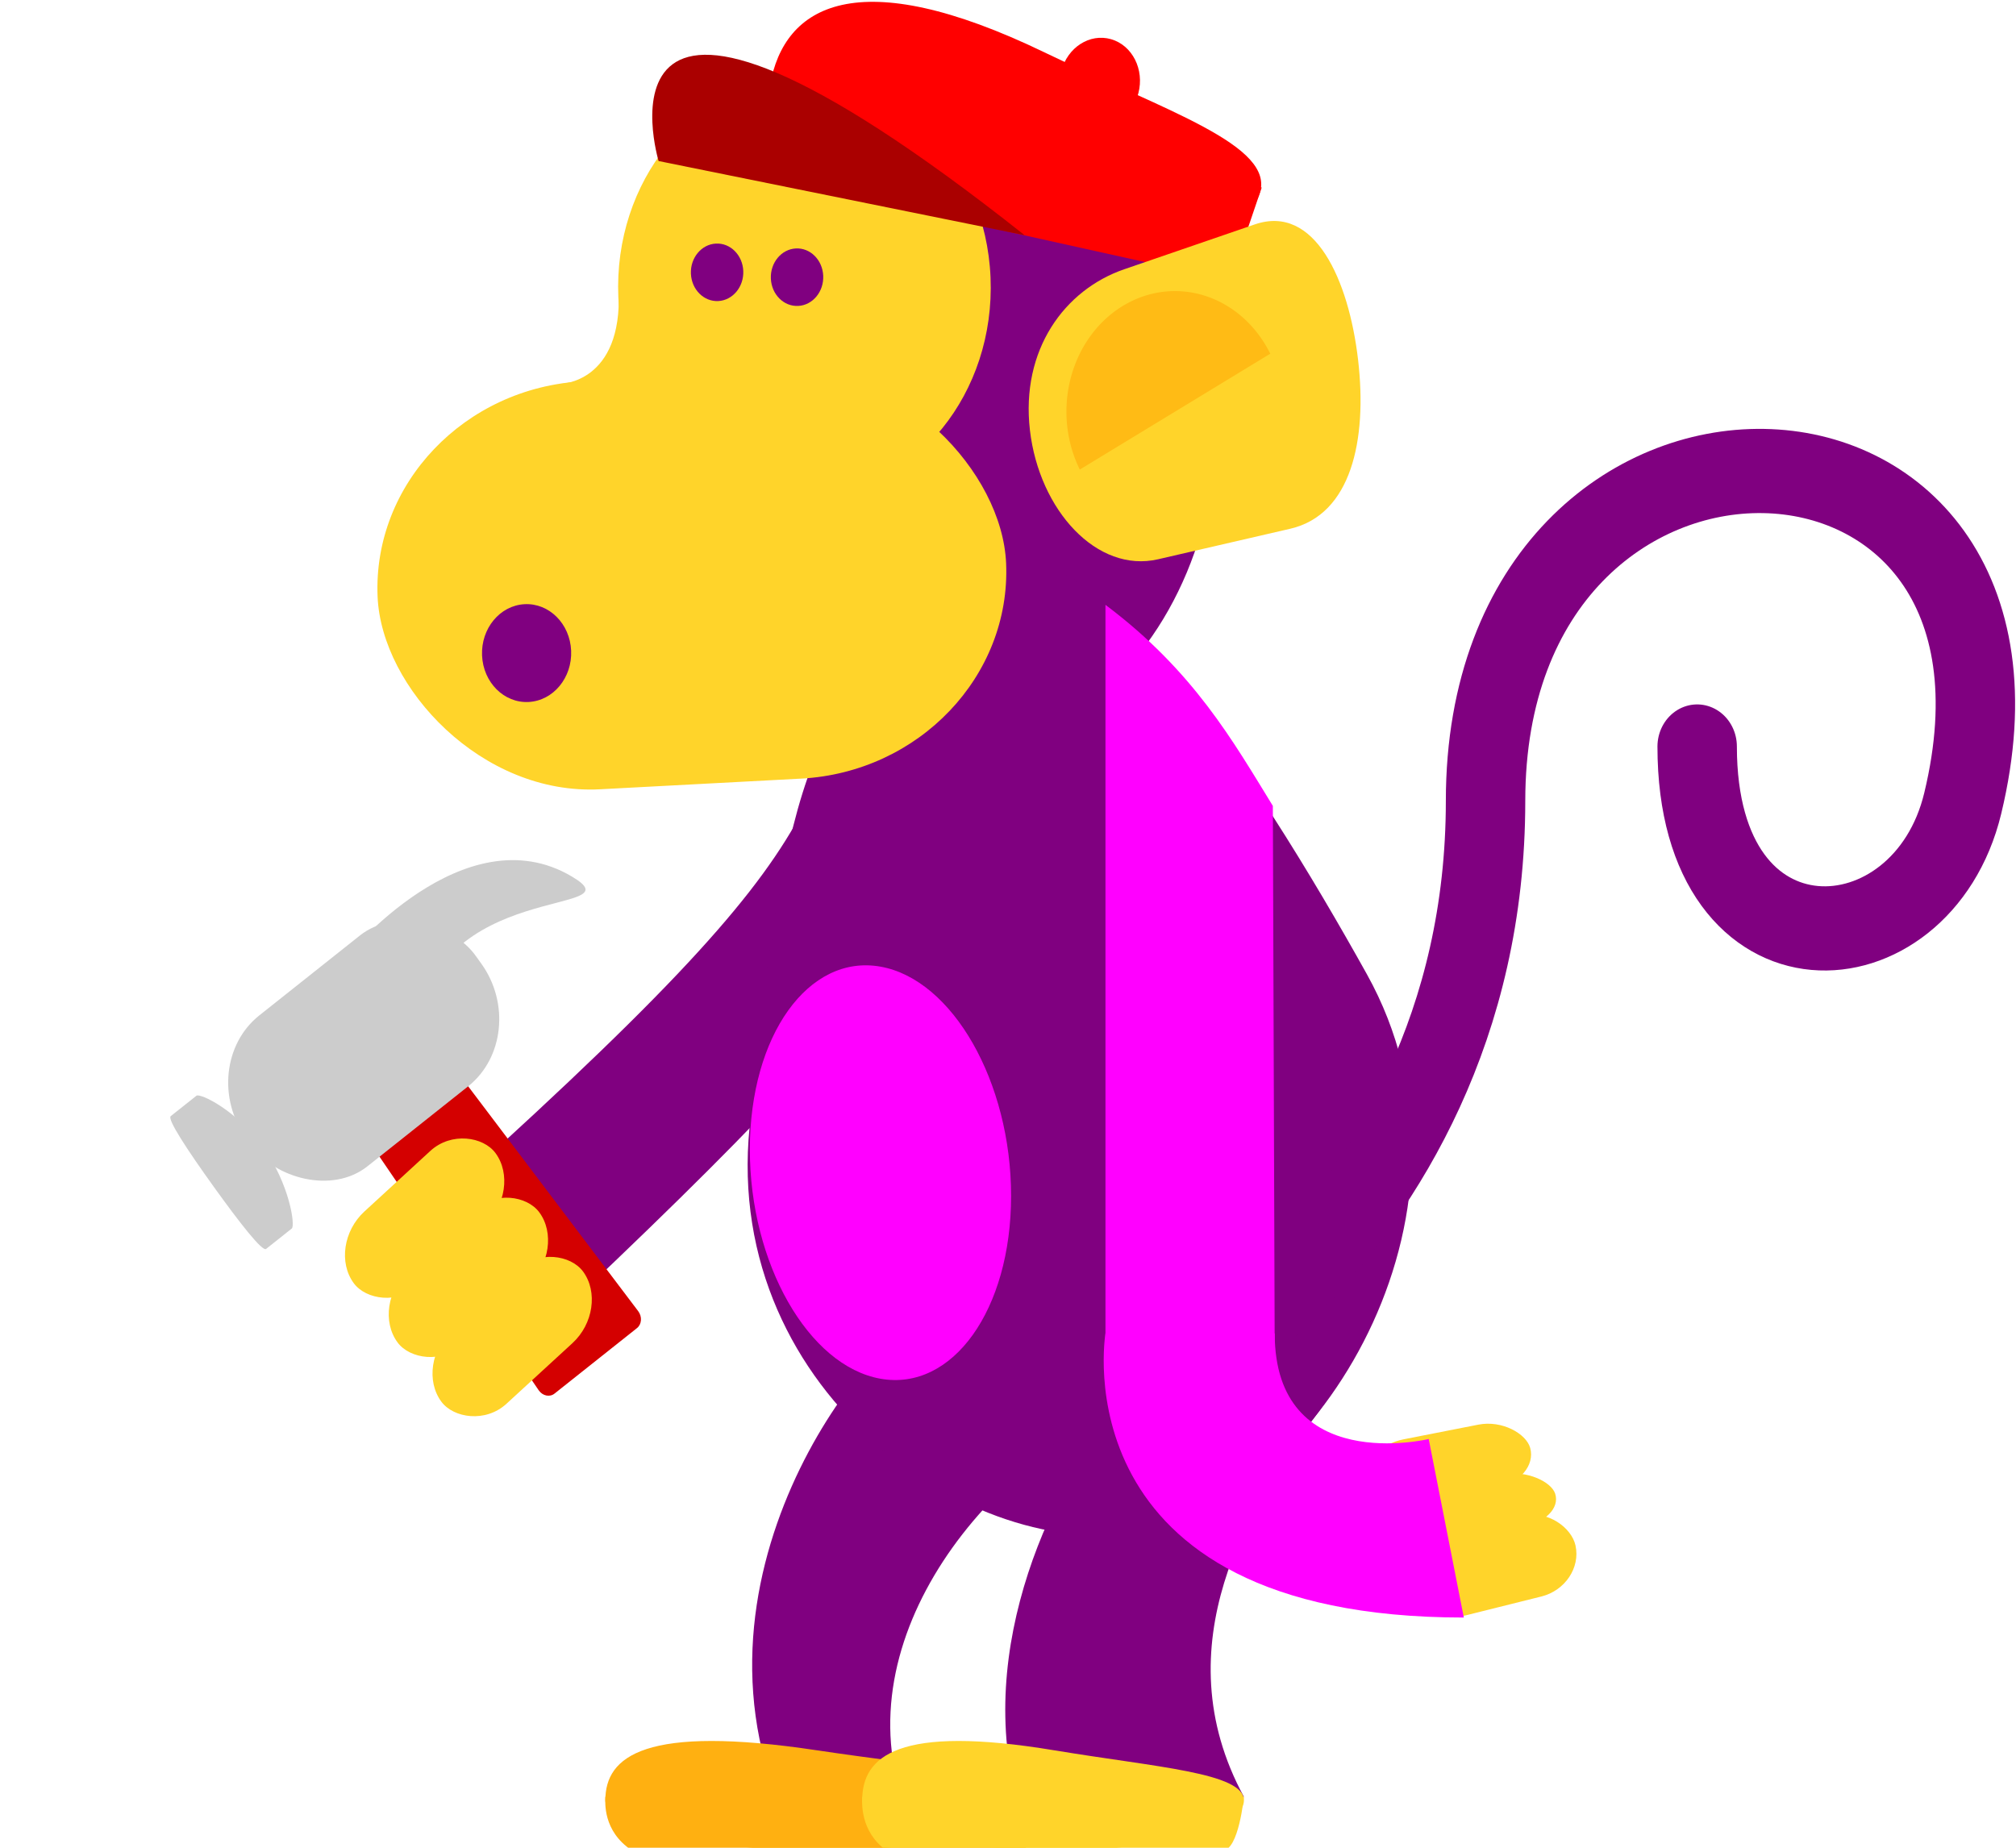 <svg xmlns="http://www.w3.org/2000/svg" width="359.997" height="330" viewBox="0 0 95.249 87.313">
<g transform="matrix(.997 0 0 1.057 -16.368 -190.133)">
<g transform="matrix(1.01 -.026 .021 1.001 -3.841 .738)">
<path d="M59.068 203.392l5.855 4.981c-6.396 13.585-4.114 13.727-24.452 31.094l-5.855-4.981c23.116-18.726 17.356-17.124 24.452-31.094z" fill="purple"/>
<g transform="matrix(.256 -.184 .195 .271 -14.22 217.94)">
<path d="M98.444 104.74h12.85c.876 0 1.556.762 1.581 1.709l1.255 47.609c.025.946-.705 1.709-1.58 1.709H97.19c-.876 0-1.606-.763-1.581-1.71l1.254-47.608c.025-.947.705-1.71 1.581-1.71z" fill="#d40000"/>
<rect width="42.711" height="25.324" x="82.399" y="90.247" rx="12" ry="12" fill="#ccc"/>
<path d="M75.334 93.498h4.78c.686 0 3.532 4.973 3.532 11.15 0 6.177-2.846 11.15-3.532 11.15h-4.78c-.686 0-.91-4.973-.91-11.15 0-6.177.224-11.15.91-11.15zm34.356-2.117s26.226-5.48 33.57 10.583c4.587 10.037-16.576-11.717-31.67 3.402-9.404 9.42-1.9-13.985-1.9-13.985z" fill="#ccc"/>
</g>
<rect transform="matrix(.768 -.64 .595 .803 0 0)" width="8.809" height="4.186" x="-115.885" y="200.809" rx="2.354" ry="3.405" fill="#ffd42a"/>
<rect transform="matrix(.768 -.64 .595 .803 0 0)" ry="3.405" rx="2.354" y="204.167" x="-115.885" height="4.186" width="8.809" fill="#ffd42a"/>
<rect transform="matrix(.768 -.64 .595 .803 0 0)" width="8.809" height="4.186" x="-115.885" y="207.524" rx="2.354" ry="3.405" fill="#ffd42a"/>
</g>
<ellipse cx="51.954" cy="201.259" rx="13.129" ry="15.176" transform="matrix(.999 -.05 .045 .999 0 0)" fill="purple"/>
<path d="M56.247 183.58s8.997 1.961 9.353 2.426c.356.466-5.901 1.91-5.901 1.91zm-1.664 31.088l8.202-1.102-3.674-2.397z" fill="purple"/>
<rect transform="matrix(.973 -.229 .226 .974 0 0)" ry="3.008" rx="2.093" y="261.402" x="24.628" height="3.697" width="7.833" fill="#ffd42a"/>
<rect width="7.715" height="2.516" x="-4.571" y="260.813" rx="2.062" ry="2.047" transform="matrix(.988 -.153 .332 .943 0 0)" fill="#ffd42a"/>
<rect transform="matrix(.983 -.182 .282 .959 0 0)" ry="2.403" rx="2.072" y="256.702" x="8.649" height="2.955" width="7.754" fill="#ffd42a"/>
<path d="M69.218 242.928l9.28.444c-2.757 3.757-7.053 10.015-3.133 16.836l-10.199 1.728c-2.934-6.94.477-14.683 4.053-19.008z" fill="purple"/>
<path d="M60.578 238.905l8.64 4.023c-7.156 3.3-13.52 11.696-9.217 19.162l-6.99-2.38c-4.06-11.135 6.116-21.705 7.567-20.805z" fill="purple"/>
<g fill="#ffb011">
<path d="M55.15 258.13c5.297.756 9.882.998 9.882 2.237 0 1.24-4.407 2.237-9.881 2.237-5.476 0-10.048-1.137-10.048-2.237 0-1.975 1.87-3.402 10.047-2.236z"/>
<path d="M45.103 260.208h19.93v2.396h-18.67c-1.396-.87-1.26-2.167-1.26-2.396z"/>
</g>
<g fill="#ffd42a">
<path d="M66.395 258.13c4.808.756 8.97.998 8.97 2.237 0 1.24-4 2.237-8.97 2.237-4.97 0-9.12-1.137-9.12-2.237 0-1.975 1.697-3.402 9.12-2.236z"/>
<path d="M57.274 260.208h18.09s-.243 2.396-1.006 2.396h-15.94c-1.267-.87-1.144-2.167-1.144-2.396z"/>
</g>
<ellipse cx="18.001" cy="240.417" rx="14.895" ry="17.459" transform="matrix(.974 -.227 .208 .978 0 0)" fill="purple"/>
<path d="M62.021 205.446c4.981-4.194 14.054 9.313 19.173 17.99 6.094 10.334-1.978 22.923-10.081 24.81-8.104 1.89-20.464-5.92-19.173-17.99 1.746-16.322 2.904-18.767 10.081-24.81z" fill="purple"/>
<ellipse cx="58.967" cy="222.56" rx="6.278" ry="9.211" transform="skewY(9.515) scale(.986 1)" fill="#f0f"/>
<path d="M68.156 244.035s18.66-8.324 18.66-28.347c0-20.024 27.59-19.35 22.612.109-1.934 7.563-12.584 8.133-12.584-2.544" fill="none" stroke="purple" stroke-width="3.764" stroke-linecap="round"/>
<path d="M68.804 206.92c4.183 2.958 6.055 6.108 7.932 8.987l.088 24.336h-8.02z" fill="#f0f"/>
<path d="M76.824 239.49h-8.02s-2.282 12.703 16.982 12.703l-1.664-7.981s-7.298 1.657-7.298-4.721z" fill="#f0f"/>
<rect width="29.815" height="18.256" x="24.975" y="198.882" rx="10.141" ry="14.636" transform="matrix(.999 -.05 .045 .999 0 0)" fill="#ffd42a"/>
<ellipse cx="31.914" cy="210.883" rx="2.113" ry="2.188" transform="matrix(.999 -.05 .045 .999 0 0)" fill="purple"/>
<ellipse cx="45.8" cy="195.208" rx="8.828" ry="9.364" transform="matrix(.999 -.05 .045 .999 0 0)" fill="#ffd42a"/>
<ellipse ry="1.286" rx="1.242" cy="194.333" cx="41.696" transform="matrix(.999 -.05 .045 .999 0 0)" fill="purple"/>
<ellipse cx="45.47" cy="194.74" rx="1.242" ry="1.286" transform="matrix(.999 -.05 .045 .999 0 0)" fill="purple"/>
<path d="M42.978 197.04s2.945-.028 2.756-4.174l2.714 4.85z" fill="#ffd42a"/>
<g fill="red">
<path d="M65.91 182.22c5.745 2.615 10.975 4.163 10.198 6.321-.777 2.16-6.576 2.815-13.003 1.471-6.427-1.343-10.607-4.107-10.197-6.32.664-3.584 4.136-5.509 13.003-1.472z"/>
<path d="M53.008 183.413l23.2 4.85-1.503 4.174-23.2-4.85z"/>
</g>
<path d="M69.697 191.916l6.186-2.005c2.835-.918 4.451 2.47 4.893 6.062.442 3.592-.33 6.916-3.217 7.545l-6.265 1.365c-2.885.628-5.626-2.18-6.07-5.77-.441-3.593 1.638-6.279 4.473-7.197z" fill="#ffd42a"/>
<g transform="matrix(.549 -.315 .301 .575 29.409 114.37)">
<circle r="8.221" cy="144.987" cx="-1.73" fill="#ffd42a"/>
<path d="M-9.95 144.987a8.221 8.221 0 0 1 8.22-8.22 8.221 8.221 0 0 1 8.221 8.22h-8.22z" fill="#ffbb15"/>
</g>
<ellipse ry="1.991" rx="1.892" cy="159.136" cx="115.054" transform="matrix(.965 .262 -.267 .964 0 0)" fill="red"/>
<path d="M64.973 190.395l-17.346-3.316s-4.018-12.64 17.346 3.316z" fill="#a00"/>
</g>
</svg>
